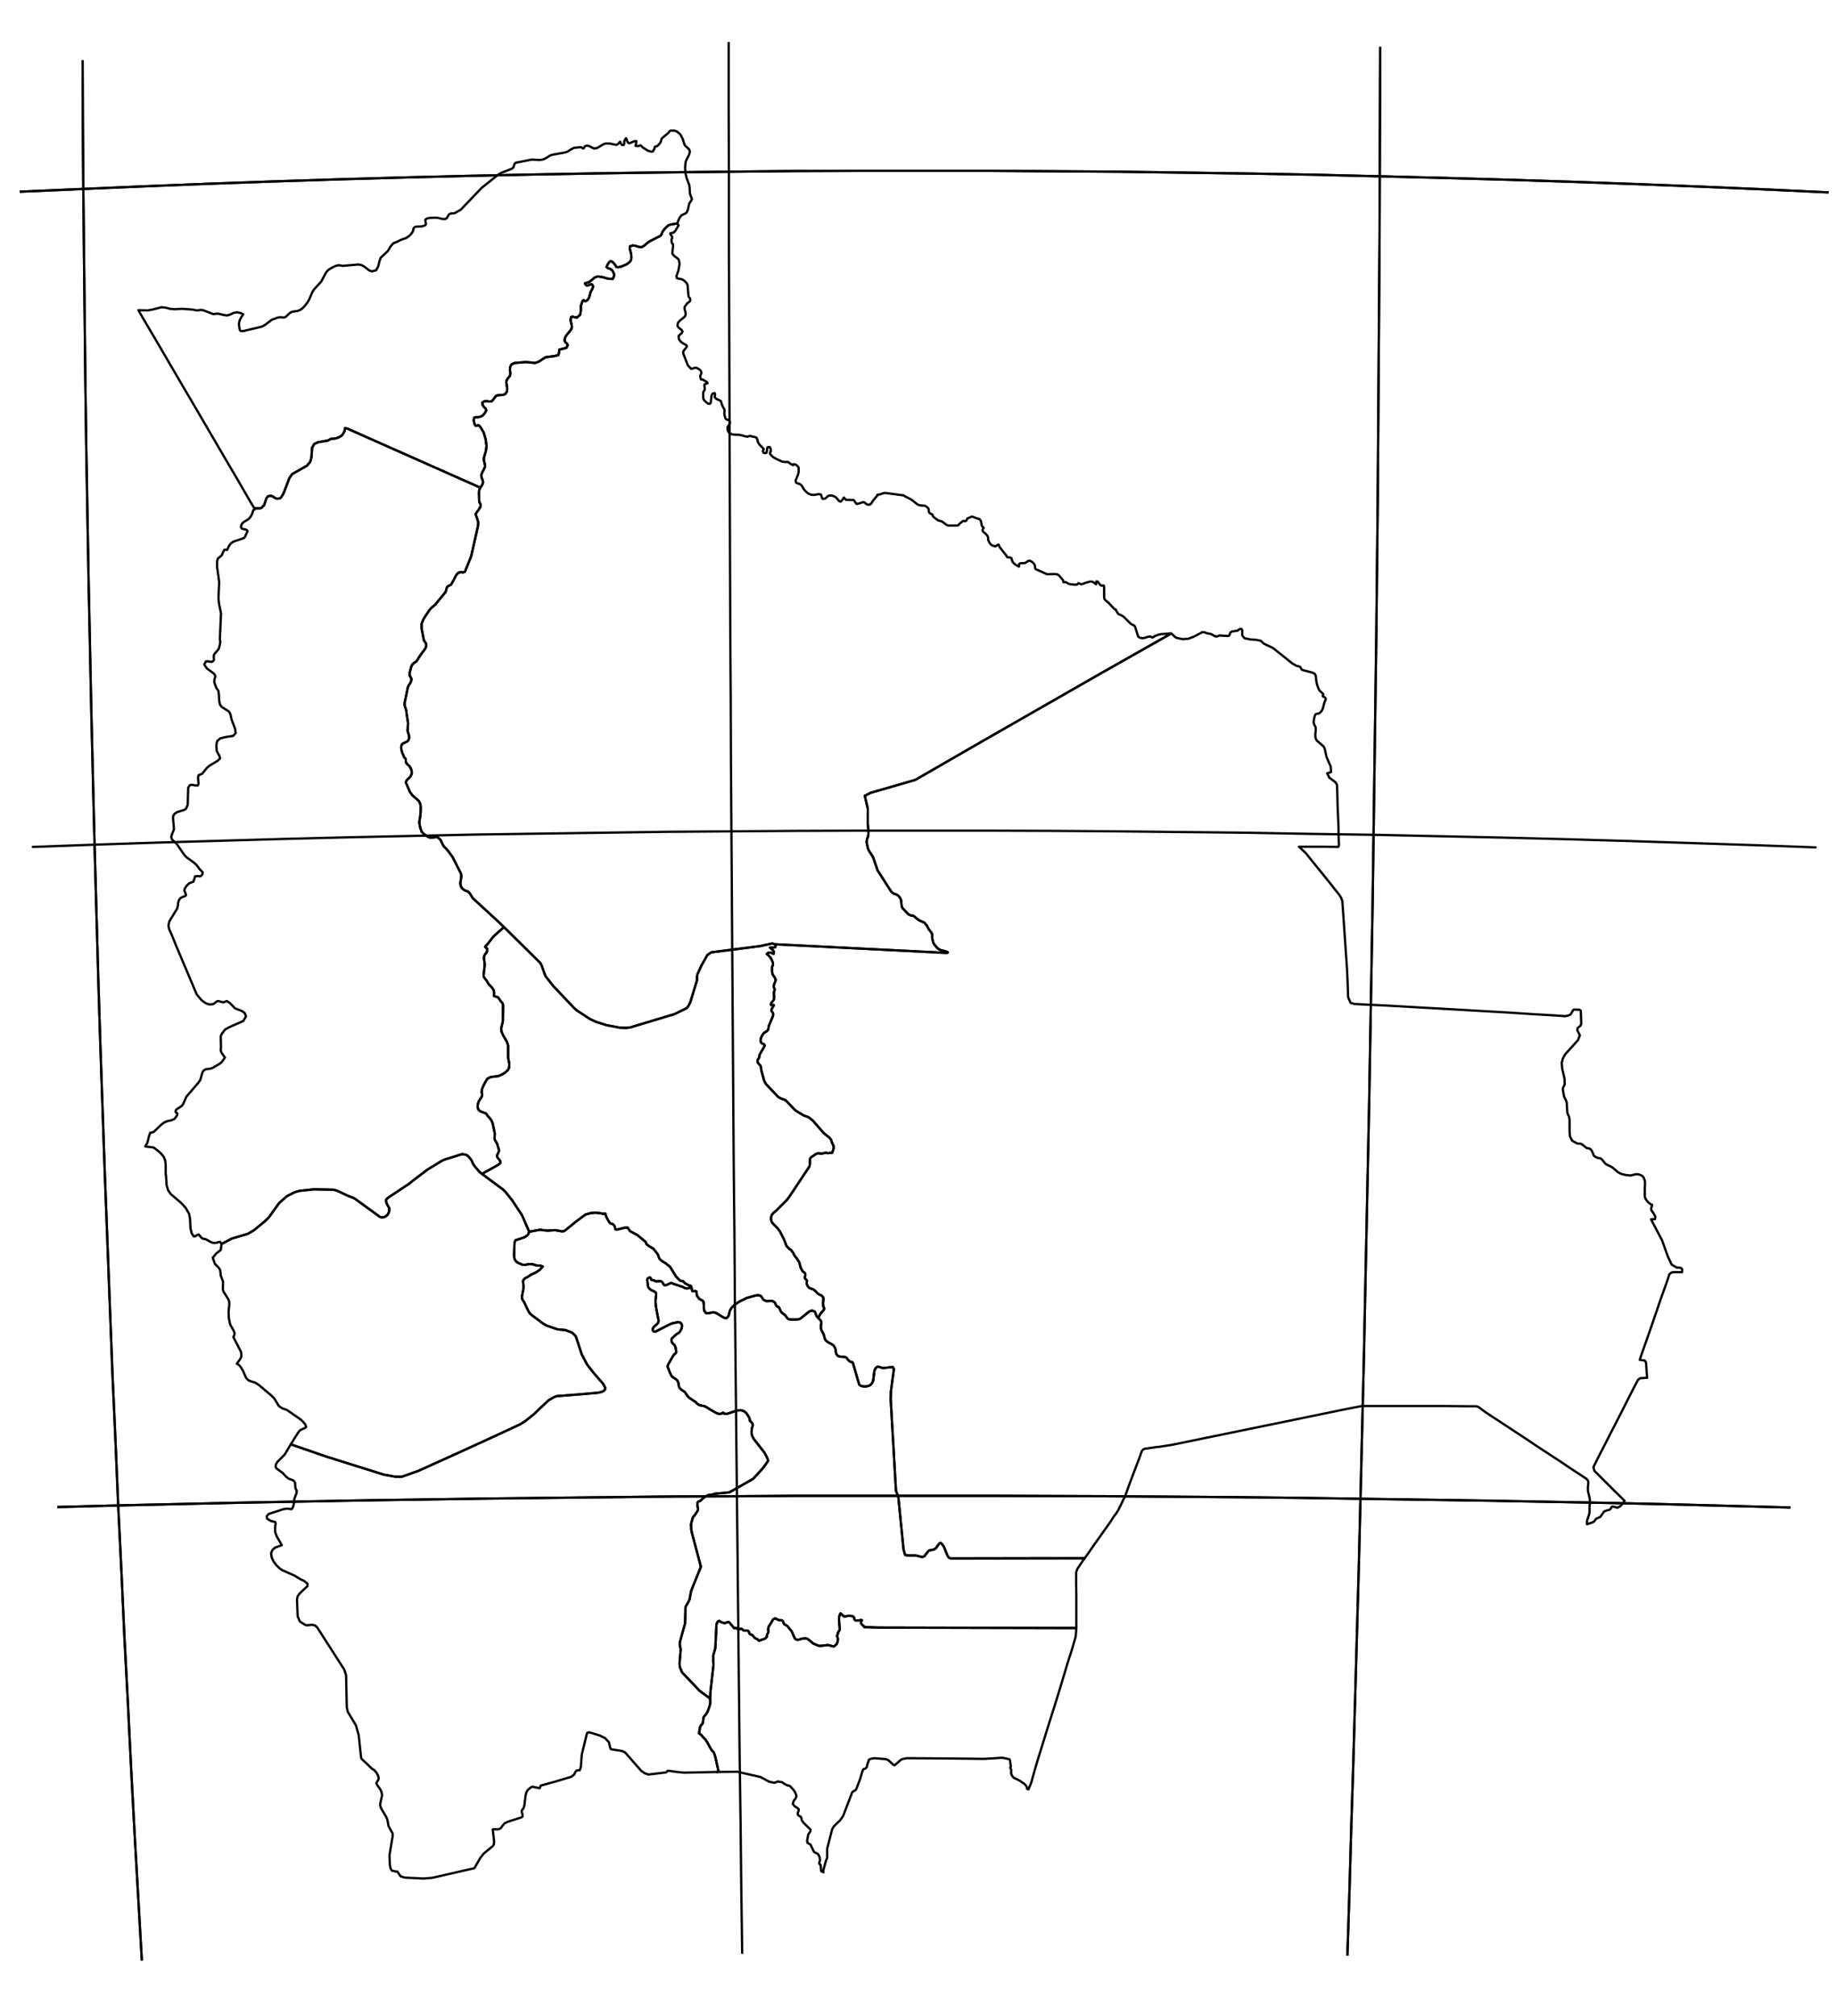 <?xml version="1.0" encoding="utf-8"?><!DOCTYPE svg  PUBLIC '-//W3C//DTD SVG 1.1//EN'  'http://www.w3.org/Graphics/SVG/1.1/DTD/svg11.dtd'><svg enable_background="new 0 0 800 878" height="878px" pretty_print="False" style="stroke-linejoin: round; stroke:#000; fill: none;" version="1.1" viewBox="0 0 800 878" width="800px" xmlns="http://www.w3.org/2000/svg" xmlns:xlink="http://www.w3.org/1999/xlink"><defs><style type="text/css"><![CDATA[path { fill-rule: evenodd; }]]></style></defs><g class="" id="bol"><path d="M272.8,447.7L270.0,447.6L264.2,446.5L259.8,445.1L257.0,443.8L251.5,440.2L250.3,439.2L241.1,429.5L237.8,425.3L237.5,424.7L236.9,423.0L236.0,420.5L235.4,419.4L219.6,403.8L215.0,407.9L213.0,410.5L211.4,412.4L211.5,412.6L211.7,412.8L212.0,412.9L212.2,413.1L212.3,413.5L212.2,414.4L211.9,415.0L211.4,415.6L211.0,416.3L210.9,417.0L210.9,417.7L211.1,419.0L211.2,420.5L210.7,424.8L210.8,425.4L211.0,425.8L212.0,427.1L212.8,428.5L214.5,430.3L215.1,431.3L215.3,432.5L215.2,433.4L215.2,433.8L217.0,434.4L217.2,434.6L217.7,435.4L218.9,436.9L219.2,437.7L219.1,444.9L218.4,447.8L218.5,449.3L219.2,450.9L220.9,453.8L221.4,455.4L221.4,459.8L221.4,460.6L221.9,463.3L221.9,464.2L221.8,465.2L221.1,466.3L219.8,467.4L218.3,468.2L217.1,468.7L213.8,469.1L212.4,469.8L211.4,471.4L210.4,473.4L210.0,474.5L209.9,475.6L210.1,476.8L210.0,477.3L209.8,477.9L208.9,479.2L208.6,479.7L208.2,481.0L208.1,482.1L208.4,483.2L209.2,484.0L211.8,485.0L212.4,485.9L213.2,486.8L214.0,487.8L214.4,488.6L214.7,489.5L215.6,493.7L215.5,495.5L215.5,496.2L215.8,496.8L216.2,497.5L216.6,498.1L217.5,501.2L216.5,503.4L216.7,504.0L217.1,504.6L217.6,505.1L217.9,505.6L218.1,506.4L217.7,506.9L217.0,507.4L210.0,511.3L219.2,518.1L220.2,519.1L223.1,522.7L227.4,529.2L230.6,536.5L234.3,535.8L235.5,535.6L236.0,535.7L236.5,535.8L238.6,536.0L241.9,535.8L244.7,536.3L245.3,536.3L245.8,536.2L246.4,535.8L249.6,533.2L250.8,532.2L255.1,529.0L255.9,528.8L257.3,528.4L259.5,528.2L261.4,528.4L262.1,528.5L262.6,528.7L263.8,528.6L264.1,529.8L264.8,531.2L265.6,532.5L266.3,533.0L266.9,533.1L267.4,533.5L267.8,534.1L268.2,535.5L268.7,535.6L272.3,534.7L273.5,534.7L274.5,536.2L277.8,538.0L281.3,540.9L281.7,541.9L282.7,542.7L284.7,543.9L286.0,545.5L286.7,546.5L287.3,548.2L288.1,549.0L289.1,549.7L290.0,550.2L292.0,551.8L294.5,555.9L296.2,557.7L296.5,557.8L297.3,558.0L297.7,558.1L297.9,558.3L298.4,558.9L300.3,559.9L300.9,560.0L301.1,560.2L301.3,560.7L301.4,561.3L301.5,561.8L301.7,562.4L302.2,562.4L302.8,562.3L303.4,562.4L303.7,564.4L304.1,564.9L304.6,565.6L305.3,566.1L305.9,566.3L306.5,566.9L306.7,568.3L306.7,569.9L306.9,571.0L307.6,571.9L308.6,572.0L310.7,571.6L311.6,571.7L312.6,572.2L315.2,573.8L315.9,574.1L316.6,574.1L317.3,573.4L317.6,572.7L318.0,571.0L318.4,570.2L318.9,569.5L320.1,568.3L322.2,566.9L325.2,565.4L329.1,564.3L330.3,564.1L331.4,564.4L331.8,564.8L332.4,565.8L332.8,566.2L333.9,566.7L336.5,566.6L337.6,567.3L338.2,568.6L338.7,569.1L339.4,569.3L339.5,569.6L340.3,571.3L340.7,571.8L341.8,572.6L342.3,573.1L343.2,574.3L343.7,574.6L344.4,574.7L347.2,574.7L348.1,574.6L348.8,574.3L352.5,571.3L353.7,570.8L354.9,571.2L355.2,571.6L355.7,573.0L356.0,573.5L356.5,574.0L357.5,572.2L358.9,570.6L359.1,570.2L359.1,569.8L358.7,568.9L358.7,568.5L358.6,567.9L358.8,565.6L358.7,565.2L358.6,564.9L358.6,564.9L358.4,564.7L358.2,564.5L358.0,564.3L356.7,563.7L356.2,563.3L355.3,562.3L354.5,561.7L353.9,561.4L352.9,561.1L352.7,561.0L352.4,560.7L352.1,560.4L351.7,559.7L351.5,559.2L351.5,558.7L351.6,557.8L351.4,557.5L350.8,556.9L350.7,556.6L350.7,556.3L350.8,555.9L350.9,555.5L350.9,554.9L350.7,554.5L350.4,554.2L349.7,553.7L348.9,552.2L348.3,549.9L347.4,548.4L346.2,546.9L345.5,545.5L345.0,544.9L344.7,544.4L343.9,544.0L343.5,543.5L342.7,542.7L341.6,539.8L339.8,536.3L339.0,535.2L336.5,532.6L336.2,532.0L335.9,530.9L336.2,529.3L337.0,528.3L338.2,527.3L342.8,522.7L343.9,521.3L352.6,508.2L352.8,507.6L352.9,507.0L352.9,505.7L352.9,505.1L353.1,504.4L353.5,504.0L355.6,502.6L356.2,502.4L356.8,502.3L357.9,502.5L358.4,502.4L359.6,502.1L360.1,502.1L360.7,502.3L361.7,502.1L362.6,502.1L363.0,501.0L363.3,499.9L363.1,498.8L362.6,497.9L362.1,496.4L361.8,496.0L361.5,495.6L358.9,493.5L354.2,488.1L352.3,486.6L351.8,486.4L350.3,485.9L347.1,484.0L346.2,483.3L342.7,479.6L342.2,479.2L341.6,478.9L340.4,478.5L339.1,477.8L333.8,472.2L333.0,470.8L331.7,466.1L331.6,465.0L331.5,464.5L331.2,464.0L330.3,463.0L330.1,462.4L330.1,461.7L330.8,460.6L331.0,459.3L333.0,455.9L333.2,455.5L333.0,454.9L332.6,454.7L332.1,454.5L331.6,454.1L331.4,453.2L331.5,452.3L331.9,451.4L332.4,450.5L332.9,449.9L334.2,449.1L334.7,448.5L335.0,446.9L335.0,446.7L335.1,446.6L336.8,442.5L336.9,441.7L336.8,441.2L336.2,440.4L336.1,440.0L336.3,439.4L337.2,437.8L335.9,437.7L336.0,437.0L337.2,435.4L337.3,434.2L337.2,433.2L337.2,432.2L337.6,431.0L337.1,429.8L337.3,428.7L337.7,427.8L338.0,426.8L337.7,426.0L336.7,424.5L336.4,423.3L336.4,421.3L336.5,420.9L336.7,420.6L336.8,420.2L336.8,419.5L336.4,418.3L335.8,417.2L335.0,416.3L334.1,415.5L334.8,414.9L335.6,414.9L336.3,415.1L337.1,415.5L337.2,414.5L336.8,413.9L335.5,412.7L337.1,412.7L337.8,412.6L338.1,411.3L337.4,411.3L336.6,410.9L331.1,412.1L309.9,414.8L308.2,416.0L305.6,420.6L303.9,424.4L303.7,425.2L303.7,427.0L300.8,436.5L300.0,438.1L299.2,439.1L293.9,441.7L274.6,447.5L272.8,447.7Z " data-name="Cochabamba"/><path d="M286.0,558.1L285.6,558.0L285.3,557.9L285.0,557.7L284.7,557.6L284.0,557.5L283.8,557.4L283.7,557.2L283.5,556.7L283.4,556.5L283.2,556.4L282.9,556.5L282.6,556.6L282.3,556.8L282.1,557.0L282.0,557.5L282.3,559.6L282.3,560.1L282.4,560.4L282.6,560.8L283.1,561.4L283.5,561.7L283.9,562.0L285.1,562.5L285.7,562.9L285.9,563.4L285.9,564.0L285.6,566.7L285.8,569.1L287.0,575.4L286.9,575.7L286.7,576.2L286.3,576.7L285.0,577.8L284.8,578.1L284.6,578.4L284.4,578.7L284.4,579.0L284.4,579.4L284.6,579.7L285.0,580.0L285.3,580.0L285.6,580.0L285.8,579.9L291.7,576.9L292.8,576.4L295.2,575.9L295.5,575.8L295.8,575.9L296.1,576.0L296.5,576.1L296.7,576.3L296.9,576.6L297.1,577.0L297.2,577.5L297.1,578.1L296.9,578.8L296.4,579.8L296.0,580.3L295.7,580.6L294.8,581.1L292.8,582.9L292.7,583.0L292.6,583.4L292.6,583.9L292.7,584.5L292.9,584.8L293.0,585.0L293.4,585.4L293.9,585.8L294.0,586.1L294.2,586.4L294.3,586.7L294.4,587.1L294.5,587.8L294.6,588.4L294.7,588.7L294.6,589.0L294.5,589.3L293.8,589.9L293.4,590.4L292.1,592.6L291.2,594.2L291.1,594.5L291.0,594.7L290.9,595.0L290.9,595.1L290.9,595.3L292.0,598.1L292.8,599.6L294.6,600.8L295.0,601.1L295.3,601.6L295.6,602.3L295.8,603.8L296.1,604.5L296.9,605.3L298.4,606.3L299.6,608.1L300.3,608.8L303.0,610.6L303.8,611.4L304.7,612.0L307.1,612.5L308.0,613.0L308.9,613.6L312.2,615.5L313.6,615.9L314.6,615.6L315.0,615.3L315.3,615.4L315.4,615.6L315.6,615.8L316.8,615.8L321.0,614.4L322.7,614.2L324.1,614.6L325.1,615.4L325.9,616.5L326.6,617.8L326.8,619.0L327.0,619.0L327.3,619.4L327.7,619.8L327.9,620.2L328.0,620.7L327.9,621.2L327.6,622.1L327.5,623.4L327.5,624.5L327.8,625.5L328.4,626.7L333.1,632.7L334.3,635.0L334.7,636.2L334.2,637.0L332.4,639.5L328.2,644.1L318.0,649.9L317.1,650.1L311.5,650.6L310.3,651.0L308.6,651.2L307.6,651.7L307.4,651.8L306.3,652.6L305.4,653.5L305.2,653.7L304.9,653.8L304.3,654.0L304.1,654.2L303.9,654.6L303.9,655.8L303.9,656.1L304.2,657.1L304.0,658.0L302.6,660.1L302.2,660.5L301.9,661.0L301.7,661.6L301.2,663.5L301.1,664.0L301.2,666.1L301.4,667.3L305.4,682.4L301.4,692.3L301.1,693.2L300.5,696.5L300.1,697.5L298.7,699.9L298.5,707.1L296.3,715.0L296.2,716.2L296.3,717.0L296.4,717.6L296.6,718.2L296.6,718.5L296.1,724.5L296.2,725.9L296.3,726.3L297.2,728.4L304.9,736.5L309.4,739.8L309.6,736.5L310.9,725.0L310.8,723.8L310.8,721.5L310.8,721.0L311.7,717.8L312.2,707.3L312.4,707.0L312.6,706.6L312.9,706.2L313.2,706.0L313.5,706.0L313.7,706.2L314.2,706.5L314.5,706.6L315.4,706.9L315.7,707.0L316.1,706.9L316.8,706.6L317.1,706.5L317.4,706.5L317.7,706.6L318.1,707.0L319.8,709.1L319.8,709.1L319.8,709.1L320.0,709.1L320.2,709.1L320.6,709.1L321.0,709.1L321.0,709.1L321.3,709.5L321.5,709.7L321.7,709.7L322.0,709.7L322.5,709.5L322.8,709.4L323.1,709.4L323.4,709.6L323.8,710.0L324.0,710.1L324.3,710.2L324.6,710.2L325.3,710.2L325.6,710.2L325.9,710.3L326.1,710.5L326.3,710.7L326.4,711.0L326.5,711.3L326.6,711.6L326.8,711.8L327.4,712.0L327.7,712.1L327.9,712.3L328.1,712.5L328.3,712.7L328.4,712.9L328.6,713.1L328.8,713.3L329.0,713.5L329.8,713.9L330.1,714.0L330.3,714.2L330.4,714.4L330.7,714.6L330.9,714.6L331.6,714.3L332.6,714.0L333.5,713.6L333.8,713.3L334.1,712.9L334.2,712.2L334.3,711.9L334.7,711.1L334.8,710.8L334.8,710.4L334.7,709.8L334.8,709.0L334.8,709.0L335.1,708.2L335.9,707.0L336.4,706.1L336.9,705.3L337.3,705.1L337.7,704.9L338.0,705.0L338.3,705.1L339.0,705.5L339.3,705.6L339.6,705.7L340.3,705.7L340.6,705.7L340.8,705.8L341.0,706.0L341.2,706.2L341.5,707.1L341.6,707.3L341.8,707.5L342.9,708.1L343.1,708.3L343.5,708.7L343.7,709.0L344.7,710.2L344.9,710.4L346.2,713.4L346.4,713.6L346.5,713.8L346.8,714.0L347.0,714.1L347.4,714.2L347.9,714.2L349.6,713.7L350.6,713.6L350.9,713.6L351.6,713.7L351.9,713.9L352.4,714.2L354.3,715.8L356.3,716.7L357.3,716.9L360.6,716.5L361.3,716.6L362.7,717.0L363.2,717.1L363.5,717.0L363.8,716.8L364.0,716.6L364.3,716.3L364.5,716.1L364.7,715.8L364.8,715.5L364.9,715.2L365.0,714.9L365.1,713.8L365.0,713.4L364.7,712.6L364.8,712.3L365.0,711.8L365.1,711.5L365.1,711.2L365.2,710.9L365.6,710.4L365.8,710.0L365.9,709.7L365.9,709.4L365.6,706.0L365.6,704.5L365.7,704.0L365.8,703.7L366.2,702.7L366.5,702.9L367.2,703.6L367.9,704.1L368.6,704.0L369.4,703.8L370.6,703.8L371.6,704.0L372.1,704.4L372.3,705.4L372.8,705.8L374.3,705.8L374.6,705.7L375.2,705.6L375.6,705.7L375.2,706.4L375.1,706.9L375.5,707.5L376.6,708.5L376.6,708.7L377.7,708.7L382.7,708.9L469.0,709.1L469.0,709.1L469.0,700.7L469.0,695.2L468.9,690.2L468.9,684.9L469.4,683.4L471.4,680.4L472.6,678.7L472.6,678.7L414.3,678.8L413.8,678.6L413.4,678.4L412.9,677.7L411.3,673.7L410.5,672.6L409.8,672.0L409.4,672.2L409.0,672.7L408.3,673.6L408.0,674.1L407.3,674.7L407.0,674.8L406.5,675.0L405.5,675.2L404.9,675.3L404.5,675.6L404.1,676.1L403.1,677.4L402.8,677.8L402.6,677.9L402.1,678.1L401.5,678.1L399.1,677.5L395.7,677.5L394.4,677.3L393.7,674.9L391.4,651.7L391.3,651.5L391.3,651.5L390.6,649.9L390.4,649.3L388.1,609.4L388.2,606.0L389.5,596.3L389.0,595.4L385.5,595.8L384.4,595.8L382.9,595.3L382.3,595.3L381.6,595.8L381.0,597.0L380.5,601.2L380.2,602.0L379.8,602.7L379.3,603.2L378.6,603.6L377.8,603.8L376.8,603.9L375.8,603.8L374.9,603.5L374.4,603.1L374.2,602.4L374.0,601.8L371.7,593.8L371.4,593.3L371.0,593.2L370.7,593.2L370.3,593.0L369.6,592.4L369.2,591.8L368.7,591.2L367.8,591.0L366.2,590.9L365.4,590.7L364.8,590.3L364.4,589.7L364.2,588.9L364.1,588.1L364.0,587.4L363.2,586.0L362.1,585.3L360.9,584.7L359.8,583.8L359.4,583.1L359.0,581.5L358.7,580.8L357.9,579.3L357.7,578.5L357.7,577.6L357.8,576.7L357.9,576.0L357.7,575.3L357.1,574.6L356.5,574.0L356.0,573.5L355.7,573.0L355.2,571.6L354.9,571.2L353.7,570.8L352.5,571.3L348.8,574.3L348.1,574.6L347.2,574.7L344.4,574.7L343.7,574.6L343.2,574.3L342.3,573.1L341.8,572.6L340.7,571.8L340.3,571.3L339.5,569.6L339.4,569.3L338.7,569.1L338.2,568.6L337.6,567.3L336.5,566.6L333.9,566.7L332.8,566.2L332.4,565.8L331.8,564.8L331.4,564.4L330.3,564.1L329.1,564.3L325.2,565.4L322.2,566.9L320.1,568.3L318.9,569.5L318.4,570.2L318.0,571.0L317.6,572.7L317.3,573.4L316.6,574.1L315.9,574.1L315.2,573.8L312.6,572.2L311.6,571.7L310.7,571.6L308.6,572.0L307.6,571.9L306.9,571.0L306.7,569.9L306.7,568.3L306.5,566.9L305.9,566.3L305.3,566.1L304.6,565.6L304.1,564.9L303.7,564.4L303.4,562.4L302.8,562.3L302.2,562.4L301.7,562.4L301.5,561.8L301.4,561.3L301.3,560.7L299.5,561.2L298.6,561.1L297.4,560.5L293.2,559.1L292.8,558.9L292.6,558.8L292.5,558.8L292.2,558.8L291.9,559.0L290.4,559.7L290.0,559.8L289.7,559.8L289.4,559.7L289.2,559.5L289.0,559.2L288.9,558.9L288.7,558.6L288.5,558.4L288.3,558.2L288.0,558.1L287.6,558.0L286.0,558.1Z " data-name="Chuquisaca"/><path d="M301.2,160.7L299.7,159.1L297.8,154.2L297.7,153.7L297.7,153.1L298.1,152.5L299.1,151.3L299.3,150.6L298.8,150.2L297.7,149.6L296.6,148.8L295.8,147.7L295.7,146.3L296.3,145.7L297.0,145.2L297.4,144.4L296.9,143.6L295.9,142.9L295.2,142.0L295.4,140.6L296.2,139.7L298.4,137.9L298.8,136.9L298.6,135.7L298.3,134.7L298.3,133.7L299.2,132.4L299.7,131.9L300.2,131.6L300.5,131.3L300.8,130.8L300.7,130.1L300.5,129.7L300.1,129.3L300.0,129.0L299.6,124.2L299.2,123.3L298.3,122.4L297.3,121.7L295.0,121.2L294.7,120.4L295.6,117.8L296.0,115.7L296.1,114.7L295.7,113.0L294.9,112.3L293.9,111.6L293.0,110.6L293.0,109.7L293.3,106.9L293.2,106.3L292.9,106.1L292.7,105.6L292.6,105.0L292.6,104.5L292.6,104.2L292.9,103.7L292.9,103.4L292.8,103.0L292.1,102.0L292.1,101.6L293.5,101.3L294.3,100.5L295.7,98.1L295.4,97.9L295.3,97.7L295.2,97.3L295.2,97.3L295.2,97.3L292.2,97.8L291.3,98.1L290.5,98.8L289.5,99.8L288.6,101.1L288.2,102.2L287.8,102.7L282.9,105.2L281.8,106.0L280.7,107.0L279.5,107.7L278.2,107.5L277.0,107.1L275.8,106.9L274.5,107.3L274.4,108.2L274.7,109.4L275.0,110.6L275.1,112.1L275.0,113.2L274.4,114.1L273.1,115.1L270.7,116.1L269.2,116.4L268.5,116.2L268.2,115.6L267.6,114.8L266.8,114.0L266.1,113.7L265.4,114.2L264.7,115.3L264.3,116.3L264.8,116.8L265.9,117.1L266.8,117.8L267.4,118.9L267.7,119.9L267.0,121.5L265.0,121.4L262.5,120.7L260.4,120.4L259.1,120.9L256.8,122.8L254.9,123.4L255.0,123.7L255.3,124.1L255.7,124.4L256.3,124.3L257.5,123.8L258.0,123.9L258.5,124.8L258.0,126.0L257.3,127.3L256.7,129.6L256.0,130.7L255.1,131.2L254.2,130.7L253.7,131.4L253.1,133.2L253.1,135.2L252.8,137.1L251.4,138.3L250.5,138.2L249.5,137.9L248.8,138.1L248.6,139.5L249.1,141.5L249.2,142.5L248.8,143.6L246.7,146.2L246.2,147.1L246.0,148.4L246.4,149.1L247.0,149.6L247.4,150.4L246.8,151.5L243.7,152.3L243.6,153.5L243.3,154.7L241.5,155.1L237.7,155.6L234.6,157.6L233.1,158.1L229.3,157.7L224.2,158.1L222.9,158.7L222.3,159.8L222.2,161.2L222.4,162.7L222.2,163.7L220.9,165.3L220.6,166.4L221.0,169.2L220.9,170.5L220.2,171.6L219.2,172.0L217.3,172.1L216.3,172.3L215.6,173.1L214.9,174.1L214.2,174.8L213.1,174.9L212.1,174.7L211.0,174.8L210.2,175.3L210.3,176.4L210.9,177.3L211.6,177.9L211.9,178.7L211.2,180.0L210.5,180.8L209.6,181.4L208.6,181.7L207.5,181.7L206.6,181.9L206.4,183.1L206.7,184.5L207.2,185.4L207.5,185.5L207.9,185.4L208.2,185.2L208.4,185.2L208.8,185.4L209.6,186.4L210.8,188.5L211.6,191.3L212.0,194.2L211.7,196.5L210.9,199.2L210.8,200.4L211.2,201.9L211.4,203.2L210.8,204.5L210.1,205.8L209.7,207.0L209.9,208.2L210.3,209.1L210.5,210.1L210.1,211.2L209.3,212.4L208.8,213.5L208.7,214.6L208.8,218.1L208.9,218.8L209.4,219.7L209.4,220.6L208.7,221.8L207.2,223.9L208.1,226.4L208.4,227.6L208.3,229.0L205.3,242.3L202.6,249.0L201.9,249.3L200.9,249.2L199.8,249.4L198.9,250.3L196.7,254.4L196.3,254.8L195.2,255.3L194.8,255.7L194.6,256.2L194.3,257.4L194.1,257.9L189.6,263.4L187.7,265.0L186.9,266.0L184.5,269.7L183.7,271.7L183.7,273.7L184.7,278.9L185.7,280.4L185.7,281.5L185.3,282.5L183.0,285.6L181.9,287.4L181.3,288.2L180.3,288.8L179.6,289.5L179.1,290.7L178.5,293.1L178.5,294.2L179.3,295.7L179.1,296.8L178.6,297.8L178.1,298.5L177.7,299.4L176.3,306.2L176.3,307.2L177.1,309.7L177.1,310.4L177.8,314.9L177.6,318.4L178.2,320.2L178.3,321.2L178.1,322.2L177.4,323.0L175.6,323.8L175.0,324.4L174.8,325.4L174.9,326.5L175.2,327.7L176.1,329.8L176.2,330.0L176.6,330.3L176.7,330.5L176.8,330.8L176.8,331.6L176.9,331.9L177.1,332.5L178.4,333.7L179.0,334.7L179.4,335.8L179.4,337.0L178.9,338.1L178.5,338.6L177.6,339.4L177.2,339.9L176.9,340.5L176.8,340.9L177.1,341.4L178.6,344.9L179.7,346.4L182.5,348.9L183.0,349.8L183.3,351.0L183.3,353.4L183.1,355.6L182.9,356.8L182.7,358.0L182.8,358.9L183.0,360.1L183.7,362.2L184.6,363.2L185.4,363.7L186.2,364.3L186.7,364.6L187.4,364.8L188.1,364.8L189.4,364.7L190.0,364.6L190.7,364.7L191.3,365.2L192.0,365.9L193.0,368.0L193.5,368.8L194.3,369.5L195.6,371.1L197.2,373.3L200.8,380.4L201.0,381.2L201.0,381.9L200.6,384.4L200.6,385.0L200.7,385.6L200.9,386.2L201.3,386.8L201.9,387.4L202.7,387.9L203.9,388.3L204.2,388.6L204.7,389.1L206.0,391.2L217.2,401.5L219.6,403.8L235.4,419.4L236.0,420.5L236.9,423.0L237.5,424.7L237.8,425.3L241.1,429.5L250.3,439.2L251.5,440.2L257.0,443.8L259.8,445.1L264.2,446.5L270.0,447.6L272.8,447.7L274.6,447.5L293.9,441.7L299.2,439.1L300.0,438.1L300.8,436.5L303.7,427.0L303.7,425.2L303.9,424.4L305.6,420.6L308.2,416.0L309.9,414.8L331.1,412.1L336.6,410.9L337.4,411.3L338.1,411.3L411.6,415.0L412.8,415.0L413.0,414.8L412.4,414.5L411.8,414.3L409.8,413.8L409.2,413.5L408.6,413.1L407.2,411.5L406.7,410.7L406.4,409.6L406.2,408.7L406.2,407.3L406.1,406.7L405.8,406.2L404.6,404.6L403.9,403.2L403.3,402.5L402.8,401.9L402.4,401.7L400.6,400.9L400.0,400.5L398.3,399.1L397.8,398.8L397.1,398.8L396.5,398.6L395.8,398.2L393.2,395.5L392.9,394.7L392.6,391.9L392.2,391.1L391.5,390.2L390.8,389.7L389.4,389.2L388.8,388.8L388.3,388.3L382.4,379.1L380.4,373.3L378.6,370.5L378.2,369.6L377.6,366.8L377.8,365.4L378.2,364.5L378.4,363.4L378.4,361.8L378.1,358.8L378.1,352.1L376.8,346.6L379.4,345.3L398.8,339.7L430.2,321.6L480.0,293.1L510.2,276.0L510.2,275.9L510.0,275.9L506.0,276.2L504.6,276.5L503.3,277.0L502.2,277.7L501.1,277.2L500.0,277.4L498.9,277.8L497.8,278.0L496.5,277.7L495.9,277.2L494.7,273.3L494.5,272.8L494.1,272.4L493.0,271.9L492.4,271.4L489.7,268.7L488.8,268.1L487.5,267.5L487.2,267.3L486.3,265.9L486.3,265.6L485.5,265.2L483.0,262.5L481.8,261.6L481.2,260.8L481.1,259.8L481.1,255.9L481.0,255.1L480.6,255.0L480.1,255.1L479.5,254.9L478.3,253.3L477.7,253.2L477.6,254.5L476.1,253.4L475.5,253.3L474.9,253.3L472.8,253.9L472.0,254.3L471.1,254.5L469.9,254.0L469.3,254.6L468.5,254.7L465.9,254.4L465.5,254.2L464.5,253.6L464.3,253.5L463.5,253.6L463.3,253.5L463.3,252.9L463.1,252.6L461.6,250.8L460.8,250.2L459.7,250.0L456.2,250.1L451.3,247.9L451.1,247.7L450.9,246.3L450.7,245.8L450.3,245.3L449.8,244.8L448.7,244.2L448.0,244.3L447.5,244.7L446.7,245.2L445.6,245.3L444.7,245.3L444.1,245.6L444.0,246.8L442.9,246.2L441.9,245.5L441.2,244.7L440.9,243.8L440.8,243.3L440.6,243.0L440.1,242.8L439.6,242.8L438.9,242.7L438.7,242.4L438.5,242.0L435.5,238.2L435.3,237.6L435.1,237.2L434.5,237.4L434.1,237.8L433.6,237.9L433.0,237.8L432.4,237.6L431.7,237.1L431.1,236.3L430.6,235.2L430.5,233.9L430.2,233.3L429.6,232.6L428.3,231.5L428.2,231.2L428.1,230.9L428.2,230.6L428.6,229.9L428.4,229.6L428.0,229.3L427.8,228.9L427.4,226.9L426.8,226.1L425.1,225.6L424.0,225.1L423.3,225.0L423.2,225.1L421.6,225.8L421.4,226.0L421.1,226.7L420.8,226.9L420.6,227.0L419.9,226.9L419.6,226.9L418.5,227.8L417.9,228.3L417.7,228.7L417.1,228.9L413.1,228.9L412.4,228.6L410.7,227.3L410.1,227.0L408.8,226.7L406.7,225.1L406.5,224.8L406.3,224.1L405.9,223.9L405.4,223.7L404.9,223.3L404.7,222.7L404.7,222.2L404.6,221.6L404.1,221.0L403.6,220.6L403.0,220.3L402.4,220.2L401.7,220.2L400.4,220.0L399.5,219.5L397.1,217.6L394.0,216.0L393.9,215.8L385.7,214.7L385.0,214.8L383.2,215.4L382.3,215.5L382.3,215.8L380.3,218.2L380.0,218.7L379.7,219.2L379.0,219.8L378.0,219.8L377.3,219.4L376.8,218.9L376.1,218.7L374.3,219.3L373.2,219.5L372.0,217.8L368.6,217.7L367.7,216.7L366.9,217.9L366.3,218.5L365.7,218.3L364.2,216.6L363.3,216.1L362.3,215.8L361.1,215.9L360.6,216.2L360.0,216.8L359.6,217.1L359.3,217.2L358.8,217.3L358.3,217.2L357.7,215.4L356.8,215.2L354.5,215.6L353.2,215.4L352.1,214.9L351.3,214.2L350.5,213.4L350.1,212.8L349.4,211.6L348.9,211.1L348.4,210.8L347.2,210.4L346.8,210.1L346.7,209.2L347.7,206.8L348.0,205.6L348.0,204.3L348.0,203.7L347.7,203.2L346.8,202.4L346.5,202.3L345.7,202.2L345.6,202.3L345.6,202.4L345.6,202.6L344.4,202.0L343.5,201.3L343.1,201.2L341.6,201.2L340.9,201.1L338.3,199.9L336.9,199.1L336.3,198.6L336.2,198.4L335.7,197.9L335.5,197.6L335.5,197.2L335.9,196.5L335.9,196.0L335.6,195.0L335.4,194.7L334.5,194.8L334.3,195.2L334.1,196.7L334.0,197.2L333.3,197.4L332.6,197.1L332.4,196.4L332.8,195.6L331.0,193.7L330.3,192.7L330.0,191.5L329.6,190.6L328.7,190.3L327.6,190.1L326.9,189.8L325.7,190.2L324.5,190.0L323.3,189.6L322.1,189.4L319.7,189.3L318.8,189.1L318.0,188.7L317.3,188.0L317.0,187.1L317.0,186.0L317.8,184.9L318.1,184.4L318.0,183.6L317.6,183.0L317.0,182.8L316.8,182.8L316.3,182.5L316.0,182.0L315.7,180.8L315.6,180.2L315.7,179.1L315.7,178.5L315.4,177.9L314.7,176.6L314.1,174.7L313.2,174.2L312.2,173.8L311.4,173.0L311.6,171.7L311.4,171.2L310.6,171.4L310.2,171.9L310.0,172.6L309.7,175.4L309.3,175.9L308.5,175.8L307.5,175.0L306.7,174.2L306.4,173.4L306.4,171.3L306.5,170.7L307.0,169.9L307.1,169.3L306.9,167.9L307.0,167.4L308.3,166.9L308.0,166.4L306.7,165.6L306.1,165.3L305.7,165.3L305.4,165.2L305.2,164.4L305.1,163.7L305.6,162.6L305.6,162.1L305.2,161.3L304.6,160.8L303.2,160.1L301.2,160.7Z " data-name="El Beni"/><path d="M209.3,212.4L151.4,186.7L150.3,186.5L150.4,186.8L149.9,188.3L149.1,189.5L148.2,190.2L146.8,190.8L145.4,191.1L144.3,191.1L142.8,191.9L138.6,192.6L136.9,193.4L136.0,195.0L135.7,199.2L135.2,201.1L133.8,202.8L127.3,206.5L126.1,208.2L123.6,214.8L122.5,216.6L121.9,217.1L120.7,217.2L119.8,216.9L119.0,216.3L118.0,215.9L116.7,216.2L116.1,217.0L115.0,220.2L114.7,220.3L114.1,221.1L113.7,221.3L113.2,221.4L111.4,221.4L110.8,221.3L111.1,221.8L110.5,222.1L110.2,222.7L109.9,223.8L109.4,224.7L108.8,225.6L108.0,226.3L106.3,227.3L105.6,227.9L105.1,228.8L105.0,229.7L105.5,230.3L107.3,230.7L107.9,231.3L106.7,233.9L106.2,234.4L101.7,235.9L100.6,236.7L99.7,237.9L99.0,239.5L97.8,239.4L97.2,240.5L96.6,241.9L94.9,243.3L94.6,244.6L94.6,247.1L95.4,252.7L95.5,253.5L95.2,260.4L95.4,262.7L96.3,267.2L95.8,278.4L96.0,279.7L95.7,281.2L95.3,282.6L94.8,283.3L93.6,284.6L93.2,285.3L93.1,286.1L93.2,286.8L93.2,287.5L92.7,288.1L92.1,288.3L90.4,288.0L89.7,288.1L89.0,289.4L90.1,291.1L93.2,293.4L93.8,294.3L93.8,294.9L93.5,295.6L93.4,296.6L93.4,297.3L94.2,299.5L95.2,301.0L95.4,302.9L95.5,305.0L95.8,306.8L96.6,307.9L99.6,309.8L100.2,310.6L100.5,311.5L100.9,313.4L102.4,317.3L102.7,319.3L101.6,320.5L97.9,321.1L96.0,321.6L94.7,322.7L94.4,323.7L94.3,324.8L94.4,327.0L94.9,328.0L95.6,329.2L95.9,330.3L94.8,331.4L91.3,333.5L90.2,334.4L88.1,337.0L87.7,337.2L86.8,337.5L86.5,337.7L86.3,338.7L86.5,341.4L86.2,342.1L85.0,342.1L83.7,341.8L82.7,342.0L82.0,343.1L81.8,350.5L81.1,352.2L80.2,352.8L77.2,353.7L76.0,354.5L75.5,355.3L75.4,356.3L75.8,361.0L75.7,361.5L74.8,363.7L74.6,364.7L75.0,365.7L76.2,366.8L77.1,367.7L80.4,372.5L81.3,373.4L84.6,375.8L85.6,376.7L87.0,378.6L88.3,379.9L88.2,380.9L87.3,381.7L86.0,381.6L85.0,381.7L84.3,384.0L82.5,384.7L81.4,385.7L80.6,386.9L80.3,387.8L81.0,389.5L81.0,390.0L80.6,390.3L79.1,390.9L78.6,391.2L77.9,392.2L77.6,393.4L77.5,394.5L77.2,395.7L73.8,401.3L73.4,403.0L73.7,404.7L74.5,406.4L76.9,412.3L79.4,418.2L81.9,424.1L84.4,430.0L85.7,433.1L87.7,435.5L88.7,436.3L89.9,437.1L91.3,437.5L92.7,437.4L93.3,437.1L94.3,436.3L94.9,436.0L95.5,436.1L97.3,436.6L98.8,436.0L100.1,436.8L102.4,439.2L105.3,440.3L106.6,441.2L107.2,442.7L106.0,444.7L99.9,447.4L98.1,448.4L96.7,450.2L96.2,451.2L96.2,452.4L96.3,455.8L96.2,457.6L96.5,458.5L98.0,460.6L97.4,461.5L96.5,462.7L95.6,463.4L92.5,465.2L91.5,465.5L89.6,465.7L88.7,466.3L88.2,467.1L87.3,470.3L86.5,471.5L81.2,477.7L79.8,480.9L79.2,481.7L76.9,483.2L76.6,483.6L76.5,484.2L76.6,484.5L77.0,484.7L77.3,485.0L77.1,485.9L76.0,487.4L74.5,488.0L73.0,488.3L71.5,488.9L69.9,490.2L67.0,493.0L66.7,493.1L65.8,493.3L65.5,493.4L65.0,494.6L64.2,497.8L63.3,499.3L63.5,499.4L66.3,499.7L67.1,499.9L69.4,501.7L70.5,502.8L71.3,503.8L72.0,505.5L72.2,507.5L72.2,511.6L72.3,511.7L72.6,516.2L73.2,518.3L74.4,520.1L78.9,523.9L80.9,526.1L82.4,528.7L82.8,530.8L83.0,535.0L83.5,537.1L84.4,538.5L85.1,538.5L85.7,538.0L86.6,537.7L87.7,539.0L88.1,539.4L88.5,539.5L89.8,539.8L91.5,540.8L92.4,541.2L93.3,541.4L94.4,541.3L95.2,541.0L95.9,540.9L96.5,541.8L97.0,541.6L100.9,539.5L108.0,537.4L110.7,535.8L115.2,532.1L117.1,530.3L121.7,523.9L124.7,521.3L125.2,520.9L128.6,519.2L130.4,518.7L136.9,518.0L145.4,518.2L147.1,518.7L151.5,520.8L153.3,521.5L154.5,522.0L165.5,530.0L165.8,530.1L166.1,530.2L166.8,530.2L167.5,530.1L168.7,529.3L169.0,528.9L169.3,528.3L169.5,527.9L169.6,527.3L169.6,526.9L169.6,526.5L169.6,526.2L169.2,525.5L168.7,524.6L168.5,524.2L168.3,523.7L168.2,522.9L168.3,522.5L168.5,522.2L169.5,521.4L178.4,515.5L179.7,514.4L186.3,509.4L192.7,505.5L193.9,505.0L201.0,502.8L201.5,502.7L202.0,502.8L202.7,502.9L203.1,503.0L203.5,503.2L204.3,503.9L204.7,504.4L205.1,504.9L205.5,505.5L206.2,507.1L207.2,508.4L208.5,509.9L208.7,510.2L210.0,511.3L217.0,507.4L217.7,506.9L218.1,506.4L217.9,505.6L217.6,505.1L217.1,504.6L216.7,504.0L216.5,503.4L217.5,501.2L216.6,498.1L216.2,497.5L215.8,496.8L215.5,496.2L215.5,495.5L215.6,493.7L214.7,489.5L214.4,488.6L214.0,487.8L213.2,486.8L212.4,485.9L211.8,485.0L209.2,484.0L208.4,483.2L208.1,482.1L208.2,481.0L208.6,479.7L208.9,479.2L209.8,477.9L210.0,477.3L210.1,476.8L209.9,475.6L210.0,474.5L210.4,473.4L211.4,471.4L212.4,469.8L213.8,469.1L217.1,468.7L218.3,468.2L219.8,467.4L221.1,466.3L221.8,465.2L221.9,464.2L221.9,463.3L221.4,460.6L221.4,459.8L221.4,455.4L220.9,453.8L219.2,450.9L218.5,449.3L218.4,447.8L219.1,444.9L219.2,437.7L218.9,436.9L217.7,435.4L217.2,434.6L217.0,434.4L215.2,433.8L215.2,433.4L215.3,432.5L215.1,431.3L214.5,430.3L212.8,428.5L212.0,427.1L211.0,425.8L210.8,425.4L210.7,424.8L211.2,420.5L211.1,419.0L210.9,417.7L210.9,417.0L211.0,416.3L211.4,415.6L211.9,415.0L212.2,414.4L212.3,413.5L212.2,413.1L212.0,412.9L211.7,412.8L211.5,412.6L211.4,412.4L213.0,410.5L215.0,407.9L219.6,403.8L217.2,401.5L206.0,391.2L204.7,389.1L204.2,388.6L203.9,388.3L202.7,387.9L201.9,387.4L201.3,386.8L200.9,386.2L200.7,385.6L200.6,385.0L200.6,384.4L201.0,381.9L201.0,381.2L200.8,380.4L197.2,373.3L195.6,371.1L194.3,369.5L193.5,368.8L193.0,368.0L192.0,365.9L191.3,365.2L190.7,364.7L190.0,364.6L189.4,364.7L188.1,364.8L187.4,364.8L186.7,364.6L186.2,364.3L185.4,363.7L184.6,363.2L183.7,362.2L183.0,360.1L182.8,358.9L182.7,358.0L182.9,356.8L183.1,355.6L183.3,353.4L183.3,351.0L183.0,349.8L182.5,348.9L179.7,346.4L178.6,344.9L177.1,341.4L176.8,340.9L176.9,340.5L177.2,339.9L177.6,339.4L178.5,338.6L178.9,338.1L179.4,337.0L179.4,335.8L179.0,334.7L178.4,333.7L177.1,332.5L176.9,331.9L176.8,331.6L176.8,330.8L176.7,330.5L176.6,330.3L176.2,330.0L176.1,329.8L175.2,327.7L174.9,326.5L174.8,325.4L175.0,324.4L175.6,323.8L177.4,323.0L178.1,322.2L178.3,321.2L178.2,320.2L177.6,318.4L177.8,314.9L177.1,310.4L177.1,309.7L176.3,307.2L176.3,306.2L177.7,299.4L178.1,298.5L178.6,297.8L179.1,296.8L179.3,295.7L178.5,294.2L178.5,293.1L179.1,290.7L179.6,289.5L180.3,288.8L181.3,288.2L181.9,287.4L183.0,285.6L185.3,282.5L185.7,281.5L185.7,280.4L184.7,278.9L183.7,273.7L183.7,271.7L184.5,269.7L186.9,266.0L187.7,265.0L189.6,263.4L194.1,257.9L194.3,257.4L194.6,256.2L194.8,255.7L195.2,255.3L196.3,254.8L196.7,254.4L198.9,250.3L199.8,249.4L200.9,249.2L201.9,249.3L202.6,249.0L205.3,242.3L208.3,229.0L208.4,227.6L208.1,226.4L207.2,223.9L208.7,221.8L209.4,220.6L209.4,219.7L208.9,218.8L208.8,218.1L208.7,214.6L208.8,213.5L209.3,212.4Z " data-name="La Paz"/><path d="M210.0,511.3L208.7,510.2L208.5,509.9L207.2,508.4L206.2,507.1L205.5,505.5L205.1,504.9L204.7,504.4L204.3,503.9L203.5,503.2L203.1,503.0L202.7,502.9L202.0,502.8L201.5,502.7L201.0,502.8L193.9,505.0L192.7,505.5L186.3,509.4L179.7,514.4L178.4,515.5L169.5,521.4L168.5,522.2L168.3,522.5L168.2,522.9L168.3,523.7L168.5,524.2L168.7,524.6L169.2,525.5L169.6,526.2L169.6,526.5L169.6,526.9L169.6,527.3L169.5,527.9L169.3,528.3L169.0,528.9L168.7,529.3L167.5,530.1L166.8,530.2L166.1,530.2L165.8,530.1L165.5,530.0L154.5,522.0L153.3,521.5L151.5,520.8L147.1,518.7L145.4,518.2L136.9,518.0L130.4,518.7L128.6,519.2L125.2,520.9L124.7,521.3L121.7,523.9L117.1,530.3L115.2,532.1L110.7,535.8L108.0,537.4L100.9,539.5L97.0,541.6L96.5,541.8L96.5,541.9L96.2,544.4L94.2,546.0L92.7,547.8L93.6,550.4L95.3,552.2L95.9,553.1L96.1,554.4L96.1,555.0L96.2,555.6L97.1,558.0L97.2,558.5L97.1,561.6L97.4,562.6L99.5,565.9L99.9,567.1L99.9,568.4L99.6,571.2L99.7,574.1L100.3,576.9L101.6,579.2L102.0,580.0L102.2,580.8L102.1,581.5L101.7,582.3L101.7,582.3L101.7,582.4L101.7,582.4L105.0,588.8L105.1,589.4L105.2,590.7L104.8,591.7L103.2,594.0L104.1,594.5L104.8,595.3L105.9,597.1L107.2,600.1L107.9,600.9L108.6,601.4L111.2,602.2L113.0,603.4L118.2,607.8L119.5,609.1L121.5,612.4L123.0,613.4L125.0,614.1L130.9,618.2L132.0,619.2L133.0,620.4L133.4,621.5L133.0,621.9L130.8,622.9L130.1,623.7L129.0,625.4L129.0,625.4L126.7,629.1L127.0,629.2L142.4,634.5L167.3,642.3L172.3,643.2L175.1,643.2L182.4,640.6L199.0,633.1L215.4,625.6L226.6,620.4L228.7,619.1L232.6,616.0L239.0,609.9L241.3,608.6L242.5,608.1L254.0,607.2L260.7,606.6L262.3,606.2L262.9,605.9L263.4,605.5L263.7,605.0L263.7,604.4L262.7,602.6L258.6,597.9L255.8,594.3L253.7,590.3L253.5,590.0L251.0,582.3L250.6,581.7L250.0,581.1L249.2,580.4L246.3,579.3L242.9,579.0L238.0,577.3L236.4,576.3L231.7,572.8L231.1,572.3L230.8,571.9L230.3,571.2L228.3,567.0L227.6,566.0L227.6,565.9L227.5,565.7L227.4,564.9L227.5,564.3L228.0,561.7L228.1,561.0L228.1,560.0L227.9,558.1L227.9,557.8L228.2,557.4L228.7,556.8L229.9,556.2L231.2,555.3L233.7,554.1L235.3,553.0L236.5,551.6L235.2,551.2L234.0,551.2L233.5,551.1L232.4,550.7L231.8,550.6L230.3,550.6L228.9,550.9L228.2,550.9L227.5,550.8L225.7,550.0L225.1,549.6L224.7,549.2L224.3,548.5L224.1,547.8L224.0,546.5L224.2,541.2L224.6,540.2L228.3,539.0L229.0,538.6L229.6,538.2L230.1,537.7L230.6,536.5L227.4,529.2L223.1,522.7L220.2,519.1L219.2,518.1L210.0,511.3Z " data-name="Oruro"/><path d="M295.2,97.3L295.5,96.2L296.1,94.9L296.9,93.8L299.0,92.8L299.7,91.5L300.3,88.7L301.3,87.2L301.5,86.7L301.3,86.1L300.8,84.8L300.6,84.2L300.5,81.7L300.3,80.5L299.2,77.6L298.7,75.5L298.5,73.1L298.7,70.8L299.1,69.6L300.3,67.3L300.6,66.0L300.3,65.1L299.6,64.4L298.8,63.7L298.3,63.1L297.5,60.6L297.4,60.4L296.5,58.6L295.0,57.3L293.9,56.9L292.4,56.9L291.9,57.0L291.2,57.9L288.6,60.1L288.2,60.6L288.0,61.5L287.8,62.0L287.2,62.8L286.5,63.5L286.3,63.7L285.6,63.8L285.3,64.0L285.2,64.2L285.2,64.7L285.1,64.9L284.8,65.3L284.7,65.7L284.4,66.0L283.7,66.0L282.7,65.8L281.9,65.4L280.2,64.3L279.9,64.1L279.4,63.5L279.0,63.3L278.8,63.4L278.2,63.6L278.0,63.6L277.6,63.6L277.1,63.6L276.9,63.5L277.1,62.7L277.3,61.5L276.4,61.5L274.3,62.4L273.7,62.2L273.5,61.9L273.3,61.5L273.2,61.0L272.8,60.2L272.5,60.5L272.0,61.6L272.0,62.0L272.0,62.6L271.8,63.1L271.2,63.2L270.9,63.0L270.6,62.6L270.4,62.1L270.2,61.7L269.3,62.7L268.6,63.1L268.0,63.0L265.6,62.5L264.9,62.5L263.9,62.5L262.8,62.9L260.3,64.4L259.2,64.7L258.4,64.5L256.9,63.7L256.2,63.5L255.9,63.4L255.1,63.6L254.8,63.8L254.4,64.5L254.2,64.7L253.9,64.6L253.6,64.4L253.4,64.2L253.2,64.1L250.1,64.4L249.1,64.9L247.3,66.0L246.3,66.4L240.7,67.4L239.8,67.7L237.5,69.1L236.4,69.5L235.2,69.7L231.8,69.5L225.1,70.8L224.5,71.0L224.2,71.4L224.2,71.4L224.0,72.0L223.8,72.7L223.5,73.1L223.0,73.5L218.4,75.3L217.3,75.9L209.9,81.8L200.8,91.3L198.2,92.8L197.6,92.9L196.4,93.0L195.9,93.2L195.4,93.7L195.1,94.3L194.7,95.0L194.0,95.4L193.0,95.4L190.8,94.9L189.8,94.8L187.5,94.9L186.2,95.1L185.4,95.6L185.3,96.1L185.6,97.3L185.5,97.9L185.1,98.2L184.5,98.4L183.9,98.6L181.4,98.7L180.9,98.8L180.2,99.4L180.1,99.8L180.1,100.2L179.8,100.9L179.1,102.0L178.1,102.9L176.9,103.7L174.6,104.5L172.6,105.5L171.5,105.9L170.7,106.7L170.1,107.5L169.0,109.3L168.2,110.1L166.6,111.6L165.9,112.2L165.3,113.9L164.8,116.0L163.9,117.7L162.0,118.2L160.9,117.8L158.7,116.1L157.6,115.5L156.8,115.3L156.0,115.2L149.3,115.8L147.7,115.5L146.7,115.7L145.8,116.0L144.1,116.9L142.8,117.8L142.0,118.8L140.0,122.6L136.9,126.0L136.1,127.2L134.7,130.5L133.9,131.8L133.0,133.0L131.9,134.2L130.8,135.0L129.8,135.4L127.2,135.8L126.2,136.4L124.4,138.1L123.6,138.3L122.7,138.2L121.7,138.2L120.8,138.4L118.4,139.3L115.5,141.5L114.0,142.3L106.0,144.2L105.0,144.2L104.6,143.9L104.4,143.4L104.1,141.1L104.4,139.6L105.1,138.2L106.0,136.9L105.0,136.4L103.3,136.0L101.8,136.3L100.3,137.0L98.9,137.4L97.6,137.2L94.9,136.6L93.6,136.7L93.4,136.8L92.9,136.8L92.6,136.7L88.5,135.1L87.6,135.0L85.7,135.2L83.6,134.8L79.2,134.5L76.1,134.7L74.1,134.5L72.2,134.0L70.4,133.8L66.6,134.8L64.4,135.2L60.3,135.1L60.5,135.5L60.7,135.8L60.9,136.2L61.1,136.5L61.3,136.9L61.5,137.2L61.7,137.5L61.9,137.9L67.8,147.9L73.7,158.0L79.6,168.1L85.6,178.3L91.5,188.4L97.4,198.5L103.4,208.7L109.3,218.9L110.8,221.3L111.4,221.4L113.2,221.4L113.7,221.3L114.1,221.1L114.7,220.3L115.0,220.2L116.1,217.0L116.7,216.2L118.0,215.9L119.0,216.3L119.8,216.9L120.7,217.2L121.9,217.1L122.5,216.6L123.6,214.8L126.1,208.2L127.3,206.5L133.8,202.8L135.2,201.1L135.7,199.2L136.0,195.0L136.9,193.4L138.6,192.6L142.8,191.9L144.3,191.1L145.4,191.1L146.8,190.8L148.2,190.2L149.1,189.5L149.9,188.3L150.4,186.8L150.3,186.5L151.4,186.7L209.3,212.4L210.1,211.2L210.5,210.1L210.3,209.1L209.9,208.2L209.7,207.0L210.1,205.8L210.8,204.5L211.4,203.2L211.2,201.9L210.8,200.4L210.9,199.2L211.7,196.5L212.0,194.2L211.6,191.3L210.8,188.5L209.6,186.4L208.8,185.4L208.4,185.2L208.2,185.2L207.9,185.4L207.5,185.5L207.2,185.4L206.7,184.5L206.4,183.1L206.6,181.9L207.5,181.7L208.6,181.7L209.6,181.4L210.5,180.8L211.2,180.0L211.9,178.7L211.6,177.9L210.9,177.3L210.3,176.4L210.2,175.3L211.0,174.8L212.1,174.7L213.1,174.9L214.2,174.8L214.9,174.1L215.6,173.1L216.3,172.3L217.3,172.1L219.2,172.0L220.2,171.6L220.9,170.5L221.0,169.2L220.6,166.4L220.9,165.3L222.2,163.7L222.4,162.7L222.2,161.2L222.3,159.8L222.9,158.7L224.2,158.1L229.3,157.7L233.1,158.1L234.6,157.6L237.7,155.6L241.5,155.1L243.3,154.7L243.6,153.5L243.7,152.3L246.8,151.5L247.4,150.4L247.0,149.6L246.4,149.1L246.0,148.4L246.2,147.1L246.7,146.2L248.8,143.6L249.2,142.5L249.1,141.5L248.6,139.5L248.8,138.1L249.5,137.9L250.5,138.2L251.4,138.3L252.8,137.1L253.1,135.2L253.1,133.2L253.7,131.4L254.2,130.7L255.1,131.2L256.0,130.7L256.7,129.6L257.3,127.3L258.0,126.0L258.5,124.8L258.0,123.9L257.5,123.8L256.3,124.3L255.7,124.4L255.3,124.1L255.0,123.7L254.9,123.4L256.8,122.8L259.1,120.9L260.4,120.4L262.5,120.7L265.0,121.4L267.0,121.5L267.7,119.9L267.4,118.9L266.8,117.8L265.9,117.1L264.8,116.8L264.3,116.3L264.7,115.3L265.4,114.2L266.1,113.7L266.8,114.0L267.6,114.8L268.2,115.6L268.5,116.2L269.2,116.4L270.7,116.1L273.1,115.1L274.4,114.1L275.0,113.2L275.1,112.1L275.0,110.6L274.7,109.4L274.4,108.2L274.5,107.3L275.8,106.9L277.0,107.1L278.2,107.5L279.5,107.7L280.7,107.0L281.8,106.0L282.9,105.2L287.8,102.7L288.2,102.2L288.6,101.1L289.5,99.8L290.5,98.8L291.3,98.1L292.2,97.8L295.2,97.3L295.2,97.3Z " data-name="Pando"/><path d="M262.6,528.7L262.1,528.5L261.4,528.4L259.5,528.2L257.3,528.4L255.9,528.8L255.1,529.0L250.8,532.2L249.6,533.2L246.4,535.8L245.8,536.2L245.3,536.3L244.7,536.3L241.9,535.8L238.6,536.0L236.5,535.8L236.0,535.7L235.5,535.6L234.3,535.8L230.6,536.5L230.1,537.7L229.6,538.2L229.0,538.6L228.3,539.0L224.6,540.2L224.2,541.2L224.0,546.5L224.1,547.8L224.3,548.5L224.7,549.2L225.1,549.6L225.7,550.0L227.5,550.8L228.2,550.9L228.9,550.9L230.3,550.6L231.8,550.6L232.4,550.7L233.5,551.1L234.0,551.2L235.2,551.2L236.5,551.6L235.3,553.0L233.7,554.1L231.2,555.3L229.9,556.2L228.7,556.8L228.2,557.4L227.9,557.8L227.9,558.1L228.1,560.0L228.1,561.0L228.0,561.7L227.5,564.3L227.4,564.9L227.5,565.7L227.6,565.9L227.6,566.0L228.3,567.0L230.3,571.2L230.8,571.9L231.1,572.3L231.7,572.8L236.4,576.3L238.0,577.3L242.9,579.0L246.3,579.3L249.2,580.4L250.0,581.1L250.6,581.7L251.0,582.3L253.5,590.0L253.7,590.3L255.8,594.3L258.6,597.9L262.7,602.6L263.7,604.4L263.7,605.0L263.4,605.5L262.9,605.9L262.3,606.2L260.7,606.6L254.0,607.2L242.5,608.1L241.3,608.6L239.0,609.9L232.6,616.0L228.7,619.1L226.6,620.4L215.4,625.6L199.0,633.1L182.4,640.6L175.1,643.2L172.3,643.2L167.3,642.3L142.4,634.5L127.0,629.2L126.7,629.1L124.0,633.6L123.0,634.6L120.9,636.7L120.2,637.9L120.1,638.9L120.5,639.6L123.2,641.6L124.9,643.4L125.9,644.1L127.6,644.7L128.1,645.1L128.6,645.9L128.6,646.3L128.7,648.0L129.0,648.8L129.2,649.1L129.3,649.5L129.2,650.3L128.2,653.0L128.2,654.1L127.8,656.1L127.5,656.7L127.1,657.3L126.6,657.3L126.0,657.2L125.3,657.1L123.6,657.3L117.1,659.4L116.2,660.4L116.4,661.5L118.1,662.5L119.9,662.9L120.1,663.4L119.9,665.1L119.9,667.3L120.6,669.2L122.8,673.0L119.8,674.1L118.7,675.1L118.1,676.6L118.4,678.4L119.2,680.1L120.4,681.7L121.6,682.9L122.8,683.8L128.4,686.3L131.0,687.9L132.4,688.5L134.0,689.8L134.0,690.8L130.5,694.1L129.7,695.3L129.4,696.6L129.7,704.0L130.7,706.3L132.0,707.1L133.1,707.8L133.9,707.9L136.1,707.7L137.3,708.0L138.2,708.8L150.0,727.2L150.8,729.7L151.1,743.5L151.5,745.5L155.1,751.5L156.3,755.8L157.3,765.2L157.5,766.0L158.1,766.6L159.4,767.8L162.0,770.3L163.1,771.0L164.1,772.2L164.8,773.5L165.0,774.7L164.8,775.3L164.2,776.2L164.0,776.7L164.3,777.4L165.8,779.5L166.3,780.8L166.5,781.9L165.7,785.5L165.7,786.6L166.1,787.7L168.3,791.4L168.8,792.6L169.3,795.4L171.1,798.6L171.1,799.7L169.7,808.1L169.9,812.5L170.2,813.9L170.8,814.8L172.8,815.2L173.1,815.1L174.3,816.9L174.7,817.3L176.4,817.8L184.6,818.2L188.2,817.9L190.1,817.5L206.7,813.7L209.3,809.2L210.8,807.3L214.7,804.1L215.2,803.3L215.3,802.0L214.7,796.8L215.6,796.7L216.8,796.8L217.6,796.6L218.3,796.2L218.8,795.4L219.8,794.2L221.2,793.5L227.1,791.6L227.7,791.2L227.7,790.6L227.3,788.9L227.4,788.5L228.1,787.6L228.5,786.3L229.0,782.1L229.3,780.8L230.0,779.6L231.2,778.6L231.9,778.2L232.5,778.3L233.1,778.5L234.1,778.6L235.0,778.9L235.2,778.8L235.4,778.4L235.5,778.0L235.7,777.7L241.9,776.0L248.9,773.9L250.2,772.9L250.4,772.4L250.7,771.8L251.1,771.3L251.5,771.1L252.2,771.0L252.4,771.1L252.6,771.0L252.9,770.3L253.1,769.5L253.5,764.2L255.8,754.8L256.7,754.5L261.3,755.9L263.6,757.0L265.3,758.8L266.0,761.6L266.3,761.9L271.2,762.7L272.4,763.3L279.4,771.3L281.0,772.4L282.6,772.9L290.1,772.0L290.5,771.8L290.7,771.5L290.9,771.3L291.4,771.3L295.1,771.8L298.0,772.1L312.2,771.8L312.2,771.8L313.1,771.8L313.1,771.6L311.6,764.9L311.0,763.2L310.8,763.0L310.3,762.6L309.7,761.7L308.3,759.1L307.4,757.7L307.0,757.3L306.5,756.8L306.1,756.4L305.9,756.0L305.6,755.7L305.3,755.5L305.1,755.3L304.6,755.0L305.0,752.4L305.4,751.5L305.9,751.0L306.2,750.6L306.3,750.1L306.5,748.5L306.6,747.9L306.8,747.6L307.0,747.4L307.7,746.6L308.4,745.3L309.3,742.8L309.4,742.1L309.5,741.6L309.4,739.8L304.9,736.5L297.2,728.4L296.3,726.3L296.2,725.9L296.1,724.5L296.6,718.5L296.6,718.2L296.4,717.6L296.3,717.0L296.2,716.2L296.3,715.0L298.5,707.1L298.7,699.9L300.1,697.5L300.5,696.5L301.1,693.2L301.4,692.3L305.4,682.4L301.4,667.3L301.2,666.1L301.1,664.0L301.2,663.5L301.7,661.6L301.9,661.0L302.2,660.5L302.6,660.1L304.0,658.0L304.2,657.1L303.9,656.1L303.9,655.8L303.9,654.6L304.1,654.2L304.3,654.0L304.9,653.8L305.2,653.7L305.4,653.5L306.3,652.6L307.4,651.8L307.6,651.7L308.6,651.2L310.3,651.0L311.5,650.6L317.1,650.1L318.0,649.9L328.2,644.1L332.4,639.5L334.2,637.0L334.7,636.2L334.3,635.0L333.1,632.7L328.4,626.7L327.8,625.5L327.5,624.5L327.5,623.4L327.6,622.1L327.9,621.2L328.0,620.7L327.9,620.2L327.7,619.8L327.3,619.4L327.0,619.0L326.8,619.0L326.6,617.8L325.9,616.5L325.1,615.4L324.1,614.6L322.7,614.2L321.0,614.4L316.8,615.8L315.6,615.8L315.4,615.6L315.3,615.4L315.0,615.3L314.6,615.6L313.6,615.9L312.2,615.5L308.9,613.6L308.0,613.0L307.1,612.5L304.7,612.0L303.8,611.4L303.0,610.6L300.3,608.8L299.6,608.1L298.4,606.3L296.9,605.3L296.1,604.5L295.8,603.8L295.6,602.3L295.3,601.6L295.0,601.1L294.6,600.8L292.8,599.6L292.0,598.1L290.9,595.3L290.9,595.1L290.9,595.0L291.0,594.7L291.1,594.5L291.2,594.2L292.1,592.6L293.4,590.4L293.8,589.9L294.5,589.3L294.6,589.0L294.7,588.7L294.6,588.4L294.5,587.8L294.4,587.1L294.3,586.7L294.2,586.4L294.0,586.1L293.9,585.8L293.4,585.4L293.0,585.0L292.9,584.8L292.7,584.5L292.6,583.9L292.6,583.4L292.7,583.0L292.8,582.9L294.8,581.1L295.7,580.6L296.0,580.3L296.4,579.8L296.9,578.8L297.1,578.1L297.2,577.5L297.1,577.0L296.9,576.6L296.7,576.3L296.5,576.1L296.1,576.0L295.8,575.9L295.5,575.8L295.2,575.9L292.8,576.4L291.7,576.9L285.8,579.9L285.6,580.0L285.3,580.0L285.0,580.0L284.6,579.7L284.4,579.4L284.4,579.0L284.4,578.7L284.6,578.4L284.8,578.1L285.0,577.8L286.3,576.7L286.7,576.2L286.9,575.7L287.0,575.4L285.8,569.1L285.6,566.7L285.9,564.0L285.9,563.4L285.7,562.9L285.1,562.5L283.9,562.0L283.5,561.7L283.1,561.4L282.6,560.8L282.4,560.4L282.3,560.1L282.3,559.6L282.0,557.5L282.1,557.0L282.3,556.8L282.6,556.6L282.9,556.5L283.2,556.4L283.4,556.5L283.5,556.7L283.7,557.2L283.8,557.4L284.0,557.5L284.7,557.6L285.0,557.7L285.3,557.9L285.6,558.0L286.0,558.1L287.6,558.0L288.0,558.1L288.3,558.2L288.5,558.4L288.7,558.6L288.9,558.9L289.0,559.2L289.2,559.5L289.4,559.7L289.7,559.8L290.0,559.8L290.4,559.7L291.9,559.0L292.2,558.8L292.5,558.8L292.6,558.8L292.8,558.9L293.2,559.1L297.4,560.5L298.6,561.1L299.5,561.2L301.3,560.7L301.1,560.2L300.9,560.0L300.3,559.9L298.4,558.9L297.9,558.3L297.7,558.1L297.3,558.0L296.5,557.8L296.2,557.7L294.5,555.9L292.0,551.8L290.0,550.2L289.1,549.7L288.1,549.0L287.3,548.2L286.7,546.5L286.0,545.5L284.7,543.9L282.7,542.7L281.7,541.9L281.3,540.9L277.8,538.0L274.5,536.2L273.5,534.7L272.3,534.7L268.7,535.6L268.2,535.5L267.8,534.1L267.4,533.5L266.9,533.1L266.3,533.0L265.6,532.5L264.8,531.2L264.1,529.8L263.8,528.6L262.6,528.7Z " data-name="Potosí"/><path d="M558.9,285.6L554.6,282.2L550.8,280.4L550.4,280.1L549.4,279.1L547.5,278.7L544.8,278.5L542.3,278.0L541.3,276.8L541.3,274.5L540.9,273.9L540.2,274.0L539.5,274.4L539.3,274.7L536.9,275.0L536.1,275.5L535.7,276.7L535.2,277.0L531.5,276.8L530.2,277.2L529.6,277.2L529.0,276.9L527.8,276.2L525.8,275.8L524.9,275.4L524.0,275.3L520.2,277.3L517.8,278.2L515.3,278.4L512.6,277.8L512.0,277.4L510.5,276.0L510.2,275.9L510.2,276.0L480.0,293.1L430.2,321.6L398.8,339.7L379.4,345.3L376.8,346.6L378.1,352.1L378.1,358.8L378.4,361.8L378.4,363.4L378.2,364.5L377.8,365.4L377.6,366.8L378.2,369.6L378.6,370.5L380.4,373.3L382.4,379.1L388.3,388.3L388.8,388.8L389.4,389.2L390.8,389.7L391.5,390.2L392.2,391.1L392.6,391.9L392.9,394.7L393.2,395.5L395.8,398.2L396.5,398.6L397.1,398.8L397.8,398.8L398.3,399.1L400.0,400.5L400.6,400.9L402.4,401.7L402.8,401.9L403.3,402.5L403.9,403.2L404.6,404.6L405.8,406.2L406.1,406.7L406.2,407.3L406.2,408.7L406.4,409.6L406.7,410.7L407.2,411.5L408.6,413.1L409.2,413.5L409.8,413.8L411.8,414.3L412.4,414.5L413.0,414.8L412.8,415.0L411.6,415.0L338.1,411.3L337.8,412.6L337.1,412.7L335.5,412.7L336.8,413.9L337.2,414.5L337.1,415.5L336.3,415.1L335.6,414.9L334.8,414.9L334.1,415.5L335.0,416.3L335.8,417.2L336.4,418.3L336.8,419.5L336.8,420.2L336.7,420.6L336.5,420.9L336.4,421.3L336.4,423.3L336.7,424.5L337.7,426.0L338.0,426.8L337.7,427.8L337.3,428.7L337.1,429.8L337.6,431.0L337.2,432.2L337.2,433.2L337.3,434.2L337.2,435.4L336.0,437.0L335.9,437.7L337.2,437.8L336.3,439.4L336.1,440.0L336.2,440.4L336.8,441.2L336.9,441.7L336.8,442.5L335.1,446.6L335.0,446.7L335.0,446.9L334.7,448.5L334.2,449.1L332.9,449.9L332.4,450.5L331.9,451.4L331.5,452.3L331.4,453.2L331.6,454.1L332.1,454.5L332.6,454.7L333.0,454.9L333.2,455.5L333.0,455.9L331.0,459.3L330.8,460.6L330.1,461.7L330.1,462.4L330.3,463.0L331.2,464.0L331.5,464.5L331.6,465.0L331.7,466.1L333.0,470.8L333.8,472.2L339.1,477.8L340.4,478.5L341.6,478.9L342.2,479.2L342.7,479.6L346.2,483.3L347.1,484.0L350.3,485.9L351.8,486.4L352.3,486.6L354.2,488.1L358.9,493.5L361.5,495.6L361.8,496.0L362.1,496.4L362.6,497.9L363.1,498.8L363.3,499.9L363.0,501.0L362.6,502.1L361.7,502.1L360.7,502.3L360.1,502.1L359.6,502.1L358.4,502.4L357.9,502.5L356.8,502.3L356.2,502.4L355.6,502.6L353.5,504.0L353.1,504.4L352.9,505.1L352.9,505.7L352.9,507.0L352.8,507.6L352.6,508.2L343.9,521.3L342.8,522.7L338.2,527.3L337.0,528.3L336.2,529.3L335.9,530.9L336.2,532.0L336.5,532.6L339.0,535.2L339.8,536.3L341.6,539.8L342.7,542.7L343.5,543.5L343.9,544.0L344.7,544.4L345.0,544.9L345.5,545.5L346.2,546.9L347.4,548.4L348.3,549.9L348.9,552.2L349.7,553.7L350.4,554.2L350.7,554.5L350.9,554.9L350.9,555.5L350.8,555.9L350.7,556.3L350.7,556.6L350.8,556.9L351.4,557.5L351.6,557.8L351.5,558.7L351.5,559.2L351.7,559.7L352.1,560.4L352.4,560.7L352.7,561.0L352.9,561.1L353.9,561.4L354.5,561.7L355.3,562.3L356.2,563.3L356.7,563.7L358.0,564.3L358.2,564.5L358.4,564.7L358.6,564.9L358.6,564.9L358.7,565.2L358.8,565.6L358.6,567.9L358.7,568.5L358.7,568.9L359.1,569.8L359.1,570.2L358.9,570.6L357.5,572.2L356.5,574.0L357.1,574.6L357.7,575.3L357.9,576.0L357.8,576.7L357.7,577.6L357.7,578.5L357.9,579.3L358.7,580.8L359.0,581.5L359.4,583.1L359.8,583.8L360.9,584.7L362.1,585.3L363.2,586.0L364.0,587.4L364.1,588.1L364.2,588.9L364.4,589.7L364.8,590.3L365.4,590.7L366.2,590.9L367.8,591.0L368.7,591.2L369.2,591.8L369.6,592.4L370.3,593.0L370.7,593.2L371.0,593.2L371.4,593.3L371.7,593.8L374.0,601.8L374.2,602.4L374.4,603.1L374.9,603.5L375.8,603.8L376.8,603.9L377.8,603.8L378.6,603.6L379.3,603.2L379.8,602.7L380.2,602.0L380.5,601.2L381.0,597.0L381.6,595.8L382.3,595.3L382.9,595.3L384.4,595.8L385.5,595.8L389.0,595.4L389.5,596.3L388.2,606.0L388.1,609.4L390.4,649.3L390.6,649.9L391.3,651.5L391.3,651.5L391.4,651.7L393.7,674.9L394.4,677.3L395.7,677.5L399.1,677.5L401.5,678.1L402.1,678.1L402.6,677.9L402.8,677.8L403.1,677.4L404.1,676.1L404.5,675.6L404.9,675.3L405.5,675.2L406.5,675.0L407.0,674.8L407.3,674.7L408.0,674.1L408.3,673.6L409.0,672.7L409.4,672.2L409.8,672.0L410.5,672.6L411.3,673.7L412.9,677.7L413.4,678.4L413.8,678.6L414.3,678.8L472.6,678.7L472.6,678.7L473.8,677.1L476.2,673.6L478.7,670.1L481.1,666.7L483.6,663.2L484.5,661.8L485.4,660.4L486.4,659.1L487.3,657.7L488.0,656.2L488.4,655.5L488.7,654.8L489.4,653.3L490.2,651.8L490.2,651.8L491.7,647.6L493.3,643.3L494.9,639.1L496.5,634.9L497.5,632.1L498.0,631.4L498.9,631.0L503.7,630.3L504.9,630.2L507.5,629.8L510.1,629.4L511.2,629.2L529.7,625.4L548.2,621.6L566.7,617.8L585.2,614.0L593.4,612.4L597.9,612.4L608.1,612.4L618.3,612.4L628.6,612.4L638.8,612.5L643.2,612.5L644.2,612.8L645.8,614.0L647.3,615.1L650.0,616.9L654.9,620.1L659.9,623.4L664.8,626.6L669.7,629.9L674.6,633.1L679.5,636.3L684.4,639.6L689.3,642.8L691.4,644.2L691.9,644.9L692.1,645.7L691.9,647.6L691.9,649.4L692.7,652.7L692.8,654.5L692.6,655.8L692.6,658.2L692.5,659.4L691.5,662.4L691.5,663.9L693.8,663.1L694.5,662.8L694.8,662.4L695.5,661.5L695.9,661.3L697.3,660.7L699.0,658.3L700.4,657.8L701.0,657.7L701.6,657.4L702.0,656.9L702.1,656.5L702.5,656.2L703.4,656.3L704.7,656.7L705.9,656.1L706.7,655.3L707.4,654.4L707.9,653.7L702.7,648.6L698.6,644.5L694.7,640.6L694.3,639.0L696.3,635.0L697.0,633.6L698.6,630.5L700.2,627.4L700.9,626.0L700.9,626.0L700.9,626.0L700.9,626.0L702.7,622.5L706.7,614.7L710.6,607.0L712.4,603.5L713.8,600.9L714.7,600.3L717.7,600.1L717.5,597.6L717.3,594.2L717.1,593.1L716.6,592.6L714.5,592.3L715.1,590.4L718.0,582.2L720.8,574.1L723.6,565.9L726.5,557.8L727.4,555.0L728.2,554.3L729.2,554.1L732.9,554.1L733.0,552.9L732.5,552.3L731.7,552.1L730.6,552.1L728.4,550.8L726.7,547.2L724.2,540.2L719.4,531.1L721.1,531.0L721.3,529.9L720.5,528.5L719.6,527.2L719.4,526.6L719.9,524.8L719.1,524.4L718.3,523.8L717.7,523.1L717.1,522.3L716.7,521.3L716.7,520.2L716.7,518.0L716.7,517.0L716.8,515.7L716.7,514.3L716.2,512.9L715.5,512.1L714.3,511.6L713.3,511.4L712.1,511.6L710.5,512.0L708.5,511.8L706.4,511.3L704.9,510.5L702.6,508.5L701.9,508.1L700.0,507.2L699.4,506.7L698.0,505.0L697.3,504.5L696.7,504.4L696.1,504.3L695.4,504.0L694.5,503.4L693.7,501.4L693.1,500.6L692.7,500.3L691.8,500.1L691.3,500.0L690.8,499.6L689.8,498.8L689.3,498.4L688.8,498.2L687.1,498.0L685.0,496.8L684.1,495.0L683.9,492.8L683.9,487.7L683.7,486.4L683.2,485.4L682.9,484.5L682.7,480.4L682.4,479.4L681.5,477.6L681.0,474.7L681.0,474.0L681.2,473.5L681.7,472.5L681.8,472.1L681.7,469.8L680.7,465.4L680.5,462.9L681.0,461.0L682.0,459.2L687.6,453.0L688.4,450.9L687.3,448.8L687.4,447.8L688.7,446.7L689.0,445.9L688.8,440.3L688.3,439.8L685.9,439.7L685.5,439.9L684.7,441.3L684.3,441.9L683.1,442.4L681.9,442.6L677.9,442.3L667.5,441.7L657.0,441.0L646.5,440.4L636.1,439.8L625.6,439.2L615.0,438.6L604.5,438.0L594.0,437.5L590.2,437.3L588.5,436.8L587.4,434.3L587.2,427.7L586.9,421.5L586.3,412.9L585.5,401.1L584.9,392.5L584.4,391.1L583.6,389.8L578.6,383.5L572.7,376.2L568.9,371.5L566.0,368.8L576.8,368.8L583.1,368.9L583.4,368.2L583.3,364.4L583.2,359.7L583.0,354.9L582.8,350.2L582.7,345.4L582.6,341.9L581.9,340.7L579.2,338.7L578.3,336.8L580.0,336.3L579.8,333.8L578.0,329.7L577.2,326.0L576.7,325.1L573.7,322.5L573.2,321.4L573.1,319.8L573.3,318.3L573.3,316.8L572.6,315.5L572.4,314.7L572.5,313.4L572.8,312.1L573.1,311.3L573.4,311.0L574.8,310.7L575.8,309.8L576.4,308.6L577.1,305.9L577.6,304.8L577.7,304.4L577.5,304.0L577.2,303.7L576.7,303.5L576.3,303.1L576.6,302.5L576.5,302.2L575.3,301.1L574.8,300.6L574.3,299.4L573.8,297.9L573.5,296.3L573.4,294.7L573.0,293.6L572.0,293.0L567.8,291.9L567.3,291.7L567.0,291.4L566.7,290.7L566.5,290.5L566.2,290.3L564.9,290.0L563.0,288.9L558.9,285.6Z " data-name="Santa Cruz"/><path d="M367.9,704.1L367.2,703.6L366.5,702.9L366.2,702.7L365.8,703.7L365.7,704.0L365.6,704.5L365.6,706.0L365.9,709.4L365.9,709.7L365.8,710.0L365.6,710.4L365.2,710.9L365.1,711.2L365.1,711.5L365.0,711.8L364.8,712.3L364.7,712.6L365.0,713.4L365.1,713.8L365.0,714.9L364.9,715.2L364.8,715.5L364.7,715.8L364.5,716.1L364.3,716.3L364.0,716.6L363.8,716.8L363.5,717.0L363.2,717.1L362.7,717.0L361.3,716.6L360.6,716.5L357.3,716.9L356.3,716.7L354.3,715.8L352.4,714.2L351.9,713.9L351.6,713.7L350.9,713.6L350.6,713.6L349.6,713.7L347.9,714.2L347.4,714.2L347.0,714.1L346.8,714.0L346.5,713.8L346.4,713.6L346.2,713.4L344.9,710.4L344.7,710.2L343.7,709.0L343.5,708.7L343.1,708.3L342.9,708.1L341.8,707.5L341.6,707.3L341.5,707.1L341.2,706.2L341.0,706.0L340.8,705.8L340.6,705.7L340.3,705.7L339.6,705.7L339.3,705.6L339.0,705.5L338.3,705.1L338.0,705.0L337.7,704.9L337.3,705.1L336.9,705.3L336.4,706.1L335.9,707.0L335.1,708.2L334.8,709.0L334.8,709.0L334.7,709.8L334.8,710.4L334.8,710.8L334.7,711.1L334.3,711.9L334.2,712.2L334.1,712.9L333.8,713.3L333.5,713.6L332.6,714.0L331.6,714.3L330.9,714.6L330.7,714.6L330.4,714.4L330.3,714.2L330.1,714.0L329.8,713.9L329.0,713.5L328.8,713.3L328.6,713.1L328.4,712.9L328.3,712.7L328.1,712.5L327.9,712.3L327.7,712.1L327.4,712.0L326.8,711.8L326.6,711.6L326.5,711.3L326.4,711.0L326.3,710.7L326.1,710.5L325.9,710.3L325.6,710.2L325.3,710.2L324.6,710.2L324.3,710.2L324.0,710.1L323.8,710.0L323.4,709.6L323.1,709.4L322.8,709.4L322.5,709.5L322.0,709.7L321.7,709.7L321.5,709.7L321.3,709.5L321.0,709.1L321.0,709.1L320.6,709.1L320.2,709.1L320.0,709.1L319.8,709.1L319.8,709.1L319.8,709.1L318.1,707.0L317.7,706.6L317.4,706.5L317.1,706.5L316.8,706.6L316.1,706.9L315.7,707.0L315.4,706.9L314.5,706.6L314.2,706.5L313.7,706.2L313.5,706.0L313.2,706.0L312.9,706.2L312.6,706.6L312.4,707.0L312.2,707.3L311.7,717.8L310.8,721.0L310.8,721.5L310.8,723.8L310.9,725.0L309.6,736.5L309.4,739.8L309.5,741.6L309.4,742.1L309.3,742.8L308.4,745.3L307.7,746.6L307.0,747.4L306.8,747.6L306.6,747.9L306.5,748.5L306.3,750.1L306.2,750.6L305.9,751.0L305.4,751.5L305.0,752.4L304.6,755.0L305.1,755.3L305.3,755.5L305.6,755.7L305.9,756.0L306.1,756.4L306.5,756.8L307.0,757.3L307.4,757.7L308.3,759.1L309.7,761.7L310.3,762.6L310.8,763.0L311.0,763.2L311.6,764.9L313.1,771.6L313.1,771.8L312.2,771.8L312.2,771.8L321.3,771.7L331.4,774.0L335.1,776.0L337.3,776.5L337.8,776.4L338.7,776.0L339.1,775.9L339.6,776.1L340.7,776.2L341.8,777.0L343.0,777.6L344.0,777.8L344.5,778.2L346.0,779.9L346.4,780.6L346.9,781.7L347.0,782.6L346.6,783.4L345.9,784.3L345.4,785.6L346.1,786.6L347.2,787.3L348.0,788.0L348.0,788.6L347.6,789.7L347.6,790.3L347.9,790.7L348.9,791.3L349.1,791.6L349.4,792.9L350.2,794.0L353.2,796.9L353.1,797.7L352.7,798.3L352.3,798.8L352.1,799.4L352.0,800.0L351.8,801.1L351.7,801.7L351.8,802.6L352.2,802.9L352.7,803.1L353.2,803.5L354.6,806.5L355.2,806.9L356.4,807.5L357.1,808.7L357.3,810.3L356.9,811.6L357.6,812.4L357.8,815.0L358.8,815.5L358.7,814.8L359.9,810.4L360.4,809.3L360.4,805.3L362.6,796.7L363.4,795.4L366.1,792.8L367.4,790.9L371.3,780.7L371.7,780.3L372.8,779.7L373.2,779.0L374.8,774.8L375.7,771.7L376.1,770.7L376.4,770.5L376.8,770.4L377.2,770.2L377.6,769.8L377.8,769.3L378.0,768.2L378.5,767.0L378.5,766.6L378.7,766.4L379.4,766.1L380.9,765.8L385.9,766.2L387.0,766.6L389.2,768.6L389.8,768.9L392.3,766.7L393.1,766.2L395.2,765.8L412.0,765.9L428.9,766.1L428.9,766.1L436.8,765.6L439.1,766.1L439.9,766.3L440.1,766.8L440.4,769.0L440.4,769.5L440.2,770.0L440.6,770.7L440.6,772.5L441.0,773.5L441.7,774.3L444.2,775.5L446.5,777.1L447.1,777.8L447.4,778.3L447.4,778.8L447.6,779.2L448.1,779.4L449.3,776.6L450.8,771.2L452.3,766.1L454.7,758.4L456.7,751.9L459.3,743.7L461.2,737.6L463.2,731.0L465.1,724.6L467.0,718.7L468.7,712.9L469.0,709.1L469.0,709.1L469.0,709.1L382.7,708.9L377.7,708.7L376.6,708.7L376.6,708.5L375.5,707.5L375.1,706.9L375.2,706.4L375.6,705.7L375.2,705.6L374.6,705.7L374.3,705.8L372.8,705.8L372.3,705.4L372.1,704.4L371.6,704.0L370.6,703.8L369.4,703.8L368.6,704.0L367.9,704.1Z " data-name="Tarija"/></g><g class="" id="graticule"><path d="M8.6,83.5L36.3,82.3L64.1,81.1L92.0,80.0L120.0,79.0L148.0,78.1L176.1,77.3L204.3,76.6L232.6,76.0L260.9,75.5L289.2,75.1L317.6,74.8L346.0,74.5L374.4,74.4L402.8,74.4L431.2,74.4L459.6,74.6L488.0,74.8L516.4,75.2L544.7,75.6L573.0,76.1L601.2,76.8L629.4,77.5L657.5,78.3L685.6,79.2L713.5,80.2L741.4,81.3L769.2,82.5L796.8,83.8 "/><path d="M13.9,368.9L41.2,367.9L68.6,367.0L96.1,366.2L123.7,365.4L151.4,364.7L179.2,364.1L207.0,363.5L234.8,363.1L262.8,362.7L290.7,362.3L318.7,362.1L346.7,361.9L374.7,361.8L402.8,361.8L430.8,361.8L458.8,361.9L486.8,362.1L514.8,362.4L542.8,362.7L570.7,363.2L598.5,363.6L626.3,364.2L654.1,364.8L681.7,365.5L709.3,366.3L736.8,367.2L764.2,368.1L791.5,369.1 "/><path d="M25.0,656.4L51.5,655.7L78.2,655.1L104.9,654.5L131.7,654.0L158.6,653.5L185.5,653.1L212.6,652.7L239.6,652.4L266.7,652.1L293.9,651.8L321.1,651.7L348.3,651.5L375.5,651.5L402.7,651.5L429.9,651.5L457.1,651.6L484.3,651.7L511.5,651.9L538.6,652.1L565.7,652.4L592.8,652.8L619.8,653.2L646.7,653.6L673.6,654.1L700.4,654.6L727.1,655.2L753.7,655.9L780.2,656.6 "/><path d="M587.1,851.8L588.0,823.7L588.8,795.4L589.7,767.1L590.5,738.6L591.3,710.1L592.1,681.5L592.8,652.8L593.5,624.0L594.2,595.2L594.8,566.3L595.4,537.4L596.0,508.5L596.6,479.5L597.1,450.5L597.6,421.6L598.1,392.6L598.5,363.6L598.9,334.7L599.3,305.8L599.7,277.0L600.0,248.1L600.3,219.4L600.5,190.7L600.7,162.1L600.9,133.6L601.1,105.1L601.2,76.8L601.3,48.5L601.4,20.4 "/><path d="M323.4,851.0L323.0,822.9L322.7,794.6L322.3,766.2L322.0,737.7L321.7,709.1L321.4,680.4L321.1,651.7L320.8,622.9L320.5,594.0L320.2,565.1L320.0,536.1L319.7,507.2L319.5,478.1L319.3,449.1L319.1,420.1L318.9,391.1L318.7,362.1L318.5,333.1L318.4,304.2L318.2,275.3L318.1,246.4L318.0,217.6L317.9,188.9L317.8,160.2L317.7,131.6L317.6,103.2L317.6,74.8L317.5,46.5L317.5,18.3 "/><path d="M61.8,853.9L60.2,825.9L58.6,797.8L57.1,769.6L55.7,741.2L54.2,712.8L52.9,684.3L51.5,655.7L50.3,627.1L49.0,598.4L47.9,569.7L46.8,540.9L45.7,512.1L44.7,483.3L43.7,454.4L42.8,425.6L42.0,396.7L41.2,367.9L40.5,339.1L39.8,310.3L39.2,281.6L38.6,252.9L38.1,224.3L37.6,195.7L37.2,167.2L36.9,138.8L36.6,110.5L36.3,82.3L36.1,54.2L36.0,26.2 "/></g><g class="" id="graticule_1"><path d="M8.6,83.5L36.3,82.3L64.1,81.1L92.0,80.0L120.0,79.0L148.0,78.1L176.1,77.3L204.3,76.6L232.6,76.0L260.9,75.5L289.2,75.1L317.6,74.8L346.0,74.5L374.4,74.4L402.8,74.4L431.2,74.4L459.6,74.6L488.0,74.8L516.4,75.2L544.7,75.6L573.0,76.1L601.2,76.8L629.4,77.5L657.5,78.3L685.6,79.2L713.5,80.2L741.4,81.3L769.2,82.5L796.8,83.8 "/><path d="M25.0,656.4L51.5,655.7L78.2,655.1L104.9,654.5L131.7,654.0L158.6,653.5L185.5,653.1L212.6,652.7L239.6,652.4L266.7,652.1L293.9,651.8L321.1,651.7L348.3,651.5L375.5,651.5L402.7,651.5L429.9,651.5L457.1,651.6L484.3,651.7L511.5,651.9L538.6,652.1L565.7,652.4L592.8,652.8L619.8,653.2L646.7,653.6L673.6,654.1L700.4,654.6L727.1,655.2L753.7,655.9L780.2,656.6 "/><path d="M587.1,851.8L588.0,823.7L588.8,795.4L589.7,767.1L590.5,738.6L591.3,710.1L592.1,681.5L592.8,652.8L593.5,624.0L594.2,595.2L594.8,566.3L595.4,537.4L596.0,508.5L596.6,479.5L597.1,450.5L597.6,421.6L598.1,392.6L598.5,363.6L598.9,334.7L599.3,305.8L599.7,277.0L600.0,248.1L600.3,219.4L600.5,190.7L600.7,162.1L600.9,133.6L601.1,105.1L601.2,76.8L601.3,48.5L601.4,20.4 "/><path d="M61.8,853.9L60.2,825.9L58.6,797.8L57.1,769.6L55.7,741.2L54.2,712.8L52.9,684.3L51.5,655.7L50.3,627.1L49.0,598.4L47.9,569.7L46.8,540.9L45.7,512.1L44.7,483.3L43.7,454.4L42.8,425.6L42.0,396.7L41.2,367.9L40.5,339.1L39.8,310.3L39.2,281.6L38.6,252.9L38.1,224.3L37.6,195.7L37.2,167.2L36.9,138.8L36.6,110.5L36.3,82.3L36.1,54.2L36.0,26.2 "/></g></svg>
